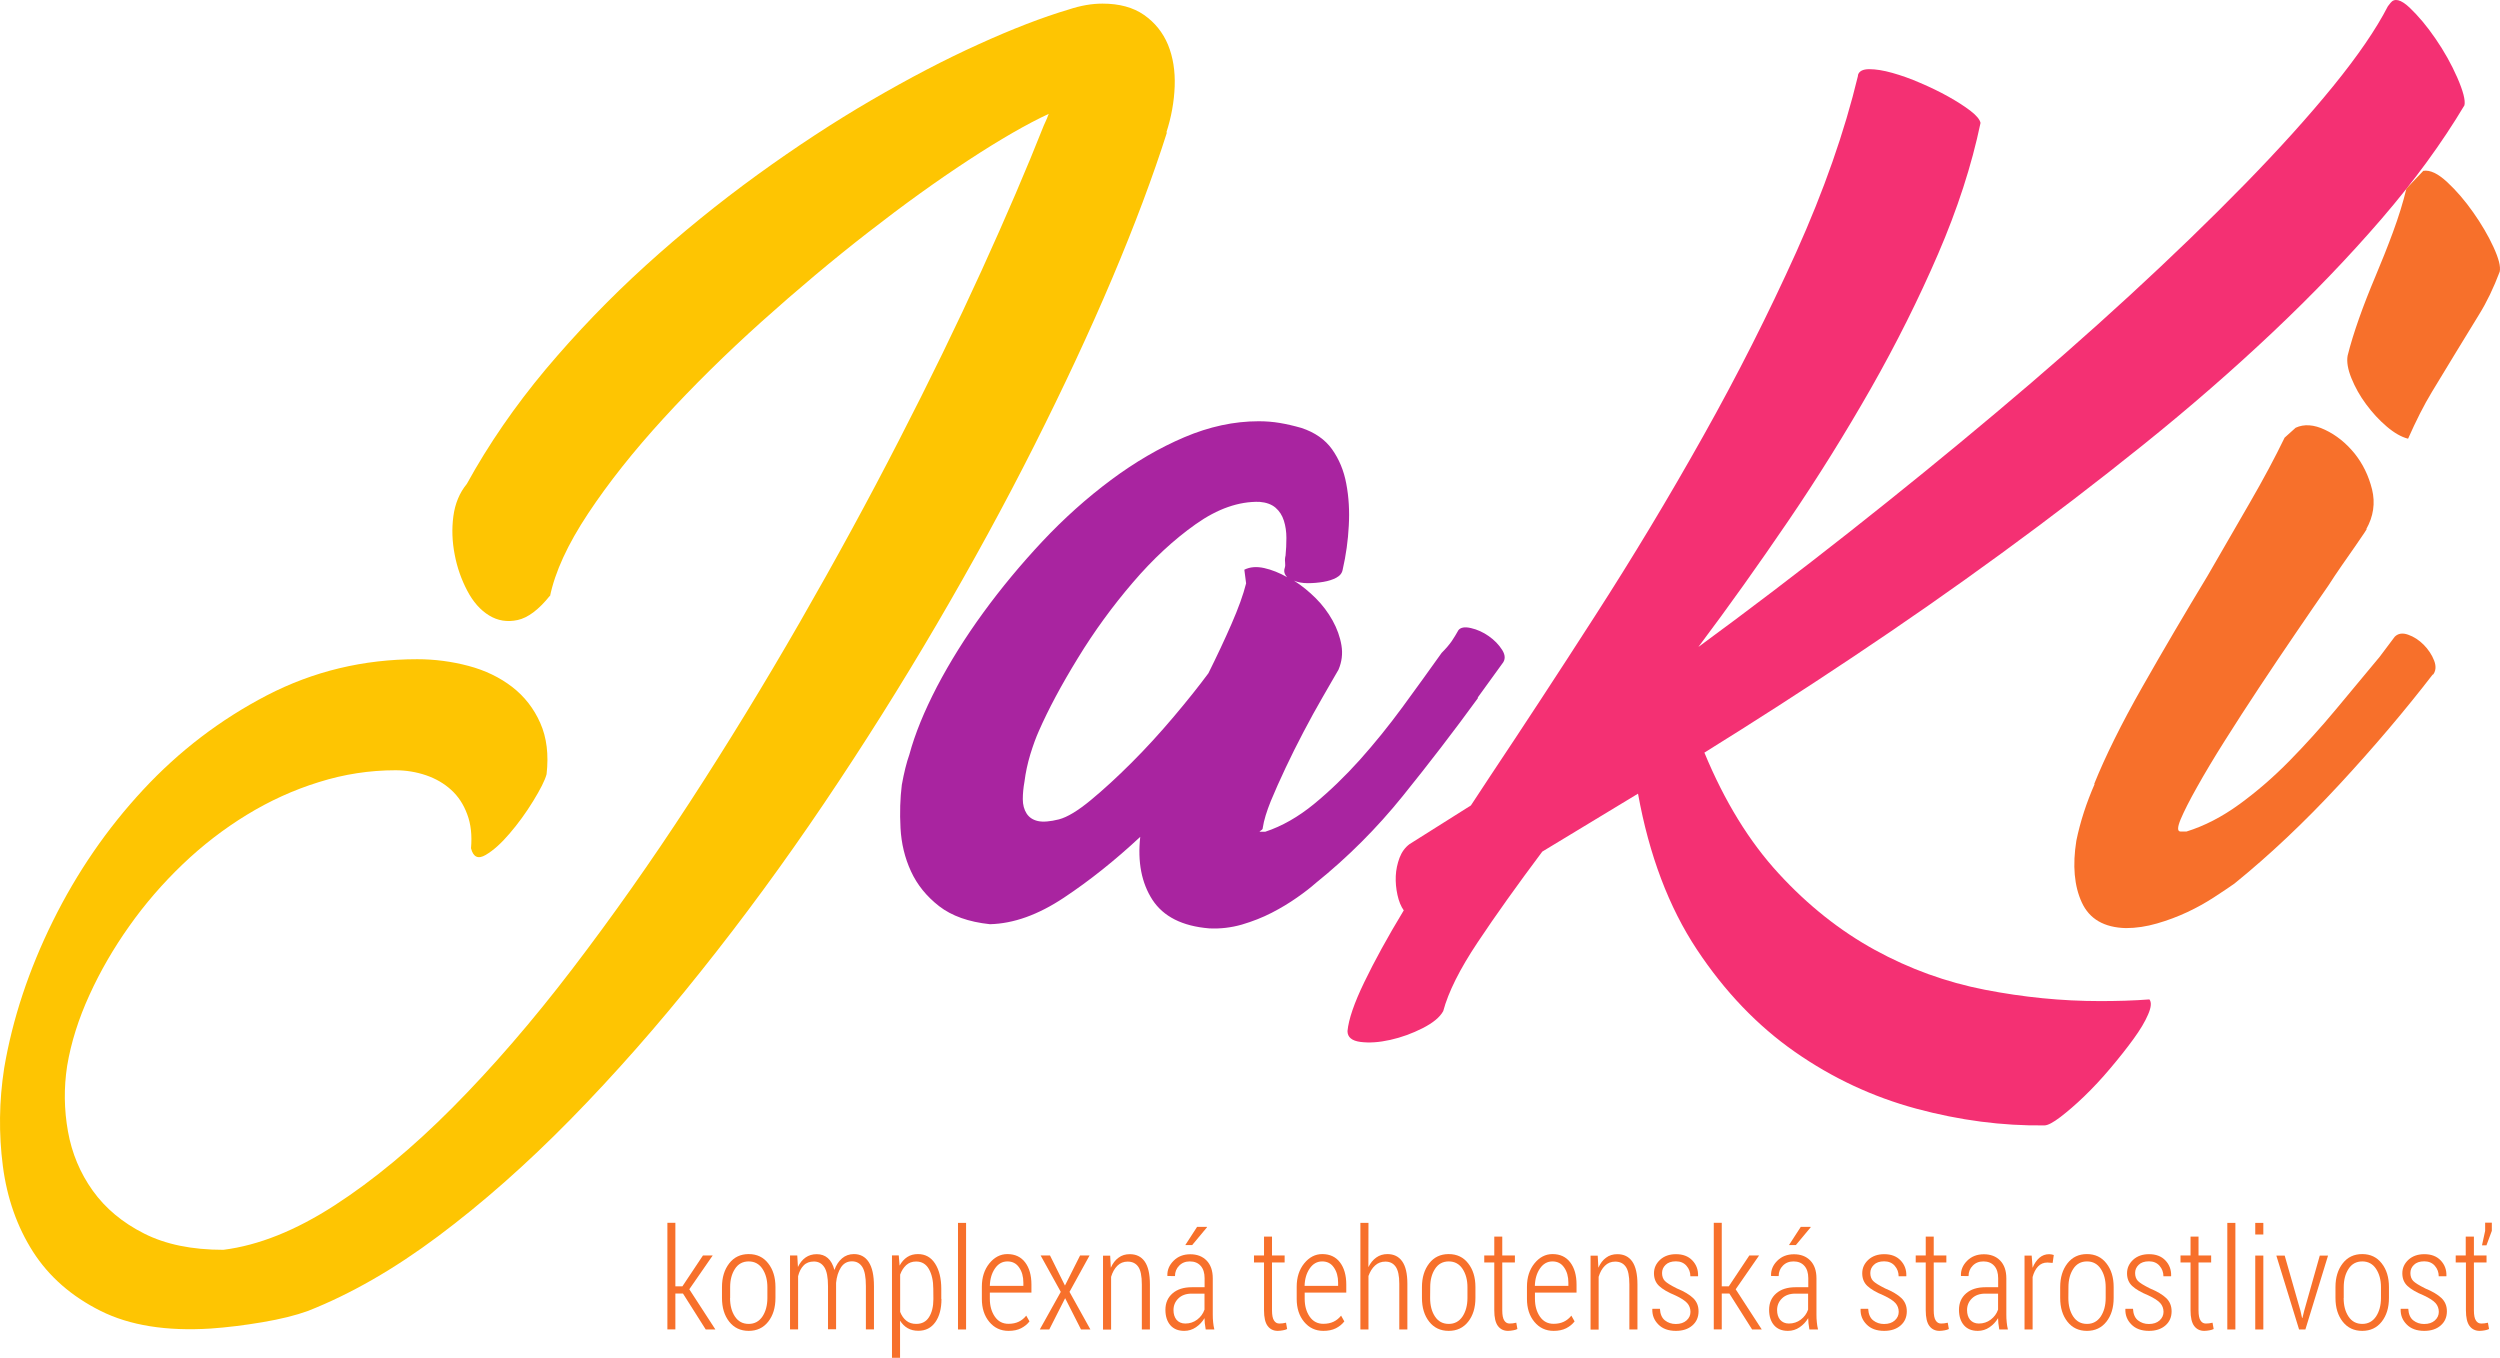 <?xml version="1.0" encoding="utf-8"?>
<!-- Generator: Adobe Illustrator 19.0.0, SVG Export Plug-In . SVG Version: 6.00 Build 0)  -->
<svg version="1.1" id="Layer_1" xmlns="http://www.w3.org/2000/svg" xmlns:xlink="http://www.w3.org/1999/xlink" x="0px" y="0px"
	 viewBox="1808.1 55.3 2692.6 1462.4" style="enable-background:new 1808.1 55.3 2692.6 1462.4;" xml:space="preserve">
<style type="text/css">
	.st0{fill:#F7702B;}
	.st1{fill:#F43073;}
	.st2{fill:#A924A0;}
	.st3{fill:#FEC502;}
</style>
<g id="bubbles">
</g>
<path id="i1_1_" class="st0" d="M4280.6,516c9.1-4.2,19.6-3.5,31.6,2.2c12.1,5.7,22.6,14.2,31.7,25.3c9,11.2,15.3,24.1,19,38.9
	c3.6,14.8,1.5,29.1-6.3,42.9c1.2-1.2,0.6,0-1.8,3.6c-2.4,3.6-5.7,8.4-9.9,14.5c-4.2,6-9.1,13-14.5,20.8s-10.3,15.1-14.5,21.7
	c-10.9,15.7-22.8,33-35.7,52c-13,19-25.9,38.3-38.9,57.9s-25.3,38.7-37.1,57.4c-11.8,18.7-21.7,35.3-29.8,49.8
	c-8.2,14.5-14,26.1-17.7,34.8c-3.6,8.8-3.6,13.1,0,13.1h6.3c19.3-6,38.3-15.8,57-29.4c18.7-13.6,36.6-29.1,53.8-46.6
	c17.2-17.5,33.9-36,50.2-55.6c16.3-19.6,31.9-38.5,47-56.5l16.3-21.7c3.6-3.6,8.4-4.4,14.5-2.2c6,2.1,11.6,5.7,16.7,10.8
	c5.1,5.2,8.9,10.9,11.3,17.2c2.4,6.3,1.8,11.6-1.8,15.8l0.9-1.8c-30.2,39.2-63.9,79-101.3,119.4s-75.1,76-113,106.7
	c-6,4.2-13.4,9.2-22.2,14.9c-8.8,5.7-18.3,11-28.5,15.8c-10.3,4.8-21.1,8.9-32.6,12.2c-11.4,3.3-22.6,5-33.5,5
	c-23.5-0.6-39.3-9.8-47.5-27.6c-8.2-17.8-10.1-39.9-5.9-66.5c4.2-20.5,10.9-41,19.9-61.5l-0.9,0.9c12.1-30.1,29.4-65.1,52-104.9
	c22.6-39.8,46-79.6,70.1-119.4c15.7-27.1,30.9-53.5,45.7-79.1c14.8-25.6,27.3-49,37.5-70.1L4280.6,516z M4418.1,239.3
	c7.2-1.2,15.8,2.9,25.8,12.2s19.3,20.2,28,32.6c8.7,12.4,16,24.7,21.7,37.1c5.7,12.4,8,21.3,6.8,26.7c-6.6,17.5-14,32.9-22.2,46.1
	c-8.1,13.2-16.4,26.8-24.9,40.7c-8.4,13.9-17,28-25.8,42.5c-8.8,14.5-17.3,31.4-25.8,50.6c-7.2-1.8-14.9-6.2-23-13.1
	s-15.5-14.9-22.2-24c-6.7-9-11.9-18.4-15.8-28s-5.3-17.8-4.1-24.4c3-12.1,7.1-25.3,12.2-39.8c5.1-14.5,11-29.5,17.6-45.2
	s13-31.6,19-47.9c6-16.3,10.9-31.9,14.5-47L4418.1,239.3z"/>
<path id="k1_1_" class="st1" d="M4382.8,58.4c4.2-5.4,11-3.8,20.4,5c9.3,8.8,18.7,19.9,28,33.5c9.3,13.5,17.2,27.6,23.5,42
	c6.3,14.5,8.9,24.4,7.7,29.8c-24.1,40.4-53.8,81.1-89.1,122.1c-35.3,41-74.5,81.8-117.6,122.5s-89.4,81-138.8,120.7
	c-49.5,39.8-100.4,78.8-152.9,117.1c-52.4,38.3-105.8,75.5-160.1,111.7c-54.2,36.2-107.6,70.5-160.1,103.1
	c21.7,52.5,48.4,95.9,80,130.2c31.6,34.4,66.2,61.8,103.6,82.3c37.4,20.5,76.9,34.8,118.5,42.9s82.9,12.2,123.9,12.2
	c8.4,0,17.5-0.1,27.1-0.4c9.6-0.3,18.4-0.8,26.2-1.4c2.4,3,2,8.4-1.4,16.2c-3.3,7.8-8.6,16.6-15.8,26.5
	c-7.2,9.9-15.5,20.4-24.9,31.5c-9.3,11.1-18.7,21.1-28,30.1s-18,16.4-25.8,22.4c-7.9,6-13.6,9-17.2,9c-45.2,0.6-91.2-5.4-137.9-18
	s-90.3-32.9-130.7-61.1s-75.7-65-105.8-110.5s-51.3-101.4-63.3-167.7l-103.1,62.4c-27.1,36.2-50.3,68.7-69.6,97.7
	c-19.3,28.9-31.6,53.6-37.1,74.1c-3.6,6.6-11,12.7-22.2,18.4c-11.2,5.7-22.8,9.9-34.8,12.6c-12.1,2.7-22.7,3.4-32.1,2.2
	c-9.3-1.2-14-5.1-14-11.7c1.2-12.6,7.2-30.2,18.1-52.7c10.9-22.6,25-48.4,42.5-77.3c-3-4.2-5.3-9.8-6.8-16.7
	c-1.5-6.9-2.1-13.7-1.8-20.4c0.3-6.6,1.7-13.1,4-19.4c2.4-6.3,6-11.3,10.9-14.9l66-41.6l20.8-31.6c35-52.5,72.7-110,113-172.7
	c40.4-62.7,79.2-127.1,116.2-193.1c37.1-66,70.5-132.2,100.4-198.5c29.8-66.3,52-129.6,66.5-189.9v-0.9c1.2-4.2,5.3-6.3,12.2-6.3
	s15.2,1.3,24.8,4s19.8,6.3,30.3,10.9c10.5,4.5,20.5,9.3,29.8,14.5s17.3,10.3,24,15.4c6.6,5.1,10.2,9.5,10.9,13.1
	c-9.6,45.9-24.9,92.9-45.7,141.1s-44.9,96.5-72.3,144.7c-27.5,48.2-57.1,95.9-89.1,142.9c-32,47-64.2,92.3-96.8,135.7
	c54.3-39.8,108.5-81.1,162.8-123.9s106.9-85.6,157.8-128.4c51-42.8,99.1-85,144.3-126.6c45.2-41.6,86.4-81.4,123.5-119.4
	s68.9-73.2,95.4-105.8s46.1-61.2,58.8-85.9L4382.8,58.4z"/>
<path id="a1_1_" class="st2" d="M3254.2,668.9c-0.6,3.6-2.9,6.5-6.8,8.6c-3.9,2.1-8.6,3.6-14,4.5s-11,1.4-16.7,1.4
	s-10.7-0.9-14.9-2.7c8.5,5.4,16.3,11.8,23.5,19s13.2,15.2,18.1,24c4.8,8.7,8,17.6,9.5,26.7c1.5,9,0.4,17.8-3.2,26.2
	c-2.4,4.2-5.2,8.9-8.1,14c-3.1,5.2-6,10.4-9.1,15.8c-6.7,11.5-13.4,23.8-20.4,37.1c-7,13.3-13.4,26.2-19.4,38.9
	c-6,12.7-11.3,24.6-15.9,35.7c-4.5,11.2-7.4,20.6-8.6,28.5c0,1.2-0.4,2.1-1.4,2.7c-0.9,0.6-1.7,1.2-2.2,1.8h6.3
	c18.1-6,35.5-16,52.4-29.8c16.9-13.9,33.3-29.7,49.3-47.5c15.9-17.8,31.3-36.8,46.1-57s28.8-39.6,42.1-58.3
	c4.8-4.8,8.4-9.1,10.9-12.7c2.4-3.6,4.8-7.5,7.2-11.8c2.4-3,6.9-3.8,13.6-2.2c6.6,1.5,13,4.4,19,8.6s10.9,9.2,14.5,14.9
	c3.6,5.7,3.6,10.7,0,14.9l-26.2,36.2v0.9c-25.9,35.6-52.9,70.7-80.9,105.4c-28,34.7-59.2,65.9-93.6,93.6
	c-5.4,4.8-12.2,10.1-20.4,15.8c-8.1,5.7-17.2,11.2-27.1,16.3s-20.6,9.3-32.1,12.7c-11.5,3.3-23.2,4.7-35.3,4.1
	c-28.9-2.4-49.3-12.7-61.1-30.8c-11.7-18.1-16.1-40.7-13.1-67.8c-27.1,25.3-54.6,47.2-82.3,65.6s-54.2,27.9-79.6,28.5
	c-22.9-2.4-41.1-8.9-54.7-19.4c-13.6-10.6-23.7-23.1-30.3-37.5c-6.7-14.5-10.4-30-11.3-46.6c-0.9-16.6-0.4-32.1,1.4-46.6
	c2.4-13.2,5.1-24.1,8.1-32.5c6-22.3,16-46.7,29.8-73.3c13.9-26.5,30.5-53.1,49.8-79.6s40.6-52.1,63.8-76.9
	c23.2-24.7,47.8-46.7,73.7-66c25.9-19.3,52.3-34.7,79.1-46.1s53.5-17.2,80-17.2c7.8,0,15.4,0.6,22.6,1.8c7.2,1.2,15.1,3,23.5,5.4
	c14.5,4.8,25.5,12.5,33,23c7.5,10.6,12.7,22.9,15.3,37.1c2.7,14.2,3.6,29.3,2.7,45.2C3260,637.4,3257.8,653.2,3254.2,668.9z
	 M3148.3,668.9c6-3,13.1-3.6,21.3-1.8c8.1,1.8,16.4,5.1,24.9,9.9c-3-3-3.9-6.3-2.7-9.9c0.6-1.8,0.7-3.9,0.4-6.3s-0.1-4.8,0.5-7.2
	c0.6-6,0.9-12.4,0.9-19s-0.9-12.8-2.7-18.5s-4.8-10.4-9-14s-10-5.7-17.2-6.3c-22.3-0.6-45.2,7.4-68.7,24s-46.1,37.5-67.8,62.9
	c-21.7,25.3-41.5,52.4-59.2,81.4c-17.8,29-31.8,55.2-42.1,78.7c-3,6.7-6,14.9-9.1,24.9c-3,10-5.1,19.8-6.3,29.4
	c-1.2,6.7-1.8,13-1.8,19s1.4,11.2,4.1,15.4c2.7,4.2,6.8,6.9,12.2,8.1s13,0.6,22.6-1.8c9.1-2.4,20.5-9.3,34.4-20.8
	s28.5-24.9,43.9-40.3s30.4-31.8,45.2-49.3s27.3-33.2,37.5-47c9-18.1,17.3-35.7,24.8-52.9c7.5-17.2,12.8-31.8,15.8-43.9L3148.3,668.9
	z"/>
<path id="j1_1_" class="st3" d="M2400.4,696.9c-12.1,15.1-23.7,23.8-34.8,26.2c-11.2,2.4-21.4,0.8-30.8-5
	c-9.3-5.7-17.2-14.6-23.5-26.7c-6.3-12-10.9-25-13.5-38.9c-2.7-13.9-3.2-27.6-1.4-41.2c1.8-13.5,6.6-25.2,14.5-34.8
	c23.5-42.8,51.9-83.9,85-123.5c33.2-39.4,69-76.7,107.6-111.7c38.6-35,78.7-67.5,120.3-97.7c41.6-30.1,82.6-57,123-80.5
	c40.4-23.5,78.8-43.6,115.3-60.1c36.5-16.6,68.9-29.1,97.2-37.5c12.7-4.2,24.7-6.3,36.2-6.3c18.1,0,33,4,44.8,12.2
	c11.7,8.2,20.3,18.9,25.8,32.1c5.4,13.2,7.8,28.2,7.2,44.7c-0.6,16.6-3.6,33.3-9.1,50.2l0.9-0.9c-15.1,47.6-34.8,100.2-59.2,157.8
	s-52.5,117.7-84.1,180.4s-66.6,126.8-104.9,192.2s-78.7,129.6-121.2,192.6s-86.8,123.5-133,181.3c-46.1,57.9-92.8,110.9-140.2,159.2
	c-47.3,48.2-94.8,90.1-142.4,125.7c-47.6,35.6-94.4,62.4-140.2,80.5c-13.2,4.8-29.7,8.9-49.3,12.2c-19.6,3.3-38.2,5.6-55.6,6.8
	c-47.6,3-87.1-3.3-118.5-19s-55.6-36.9-72.8-63.7c-17.1-26.8-28-57.6-32.5-92.3s-4.1-69.8,1.4-105.4c9-53.1,26.5-105.8,52.4-158.3
	c25.9-52.4,58.3-99.6,97.2-141.5s83.4-75.8,133.4-101.8c50-25.9,104-38.9,161.9-38.9c18.7,0,37.1,2.4,55.2,7.2
	c18.1,4.8,33.7,12.4,47,22.6c13.2,10.2,23.4,23.2,30.3,38.9c7,15.7,9.2,34.1,6.8,55.2c-1.8,6.7-6.7,16.3-14.5,29
	S2366,942.5,2357,953c-9,10.6-17.6,18.3-25.8,23.1c-8.1,4.8-13.4,2.4-15.8-7.2c1.2-13.9-0.1-26.1-4.1-36.6
	c-3.9-10.6-9.6-19.3-17.2-26.2c-7.5-6.9-16.6-12.2-27.1-15.8c-10.6-3.6-21.6-5.4-33-5.4c-27.7,0-55.2,4.2-82.3,12.7
	c-27.2,8.4-53.1,20.2-77.8,35.3c-24.7,15.1-47.8,32.9-69.2,53.4c-21.4,20.5-40.6,42.7-57.4,66.5c-16.9,23.8-31.2,48.5-42.9,74.2
	c-11.7,25.6-19.8,51.1-24,76.4c-3.6,23.5-3.3,47,0.9,70.5c4.2,23.5,13.1,44.8,26.7,63.8s32,34.4,55.2,46.1
	c23.2,11.8,51.7,17.6,85.5,17.6c38-4.8,77.9-20.8,119.8-47.9c41.9-27.1,84.3-62.3,127.1-105.4s85.8-92.8,128.9-149.2
	c43.1-56.4,85.2-116.1,126.2-179.1s80.6-127.8,118.9-194.4s73.9-131.9,106.7-195.8c32.9-63.9,62.6-124.9,89.1-183.1
	s48.8-110.2,66.9-156c0.6-1.2,1.2-2.5,1.8-4s1.2-2.9,1.8-4.1c0.6-1.8,1.2-3.3,1.8-4.5c-23.5,10.9-52.3,27.5-86.4,49.8
	c-34.1,22.3-70.1,48.2-108.1,77.8c-38,29.5-76.3,61.7-114.9,96.3c-38.6,34.7-73.9,69.5-105.8,104.4c-32,35-59,69-81,102.2
	c-22,33.2-35.7,63-41.1,89.5V696.9L2400.4,696.9z"/>
<g id="XMLID_30_">
	<path id="XMLID_16_" class="st0" d="M2543.7,1448.5h-8.2v38.6h-8.6v-114.8h8.6v68.4h7.6l22.1-33.2h10.5l-25.2,36.4l28.1,43.3h-10.4
		L2543.7,1448.5z"/>
	<path id="XMLID_18_" class="st0" d="M2585.7,1441.5c0-10.3,2.6-18.8,7.8-25.5c5.2-6.7,12.2-10,21-10s15.8,3.3,21,10
		c5.2,6.6,7.8,15.1,7.8,25.5v11.7c0,10.5-2.6,19-7.8,25.6s-12.2,9.9-21,9.9s-15.8-3.3-21-9.9s-7.8-15.1-7.8-25.6V1441.5z
		 M2594.4,1453.3c0,8,1.7,14.6,5.2,19.9s8.4,8,14.9,8c6.3,0,11.2-2.7,14.8-8c3.5-5.3,5.3-12,5.3-19.9v-11.7c0-7.8-1.8-14.4-5.3-19.7
		c-3.5-5.3-8.5-8-14.8-8c-6.4,0-11.4,2.7-14.8,8c-3.5,5.3-5.2,11.9-5.2,19.7v11.7H2594.4z"/>
	<path id="XMLID_21_" class="st0" d="M2666.8,1407.5l0.7,12.4c2.1-4.4,4.8-7.8,8.2-10.2c3.4-2.4,7.4-3.6,12.1-3.6s8.7,1.4,11.9,4.2
		c3.2,2.8,5.6,7.1,7.1,12.8c1.9-5.3,4.7-9.5,8.2-12.5s7.8-4.6,12.8-4.6c6.8,0,12.2,2.8,15.9,8.5c3.8,5.7,5.7,14.4,5.7,26.1v46.5
		h-8.7v-46.7c0-9.8-1.3-16.6-3.9-20.6c-2.6-4-6.3-6-11.1-6c-5.1,0-9,2.2-11.9,6.6c-2.8,4.4-4.6,10-5.2,16.6v2.1v47.9h-8.7v-46.4
		c0-9.6-1.3-16.4-4-20.5s-6.4-6.1-11.2-6.1c-4.6,0-8.3,1.4-11,4.2c-2.8,2.8-4.8,6.7-6,11.6v57.3h-8.7v-79.6H2666.8z"/>
	<path id="XMLID_23_" class="st0" d="M2822.1,1454.3c0,10.5-2.2,18.8-6.6,25c-4.4,6.2-10.5,9.3-18.3,9.3c-4.4,0-8.2-0.9-11.5-2.8
		s-6-4.6-8.2-8.1v40h-8.7v-110.3h7.3l0.9,11c2.2-4,4.9-7,8.2-9.2c3.3-2.2,7.2-3.2,11.6-3.2c7.9,0,14,3.4,18.4,10.2
		c4.4,6.8,6.7,15.9,6.7,27.2v10.9H2822.1z M2813.3,1443.5c0-8.7-1.6-15.8-4.7-21.3c-3.1-5.5-7.7-8.2-13.8-8.2
		c-4.3,0-7.8,1.3-10.7,3.9c-2.8,2.6-5,6-6.5,10.2v40.2c1.6,4,3.8,7.2,6.7,9.5c2.8,2.3,6.4,3.4,10.6,3.4c6.1,0,10.7-2.4,13.8-7.3
		s4.7-11.4,4.7-19.4L2813.3,1443.5L2813.3,1443.5z"/>
	<path id="XMLID_26_" class="st0" d="M2848.6,1487.2h-8.7v-114.8h8.7V1487.2z"/>
	<path id="XMLID_28_" class="st0" d="M2894.3,1488.7c-8.4,0-15.3-3.2-20.7-9.7c-5.4-6.5-8-14.7-8-24.7v-13.2
		c0-10.1,2.7-18.4,8.1-25.1c5.4-6.6,11.8-10,19.4-10c8.2,0,14.6,3,19.1,8.9c4.5,5.9,6.8,13.9,6.8,23.9v8.7h-44.8v6.6
		c0,7.7,1.8,14.1,5.4,19.3c3.6,5.2,8.5,7.7,14.7,7.7c4.3,0,8-0.8,11.1-2.3s5.8-3.7,8-6.5l3.5,6.2c-2.4,3.1-5.4,5.5-9.1,7.4
		C2904.1,1487.8,2899.6,1488.7,2894.3,1488.7z M2893.1,1413.9c-5.4,0-9.9,2.5-13.4,7.6s-5.3,11.3-5.5,18.7h36.1v-3.4
		c0-6.6-1.5-12-4.6-16.4C2902.7,1416,2898.5,1413.9,2893.1,1413.9z"/>
	<path id="XMLID_38_" class="st0" d="M2955.1,1439.9l16.3-32.4h10.2l-21.6,39.2l22.5,40.5h-10.1l-17.1-33.7l-17.1,33.7H2928
		l22.6-40.5l-21.7-39.2h10.1L2955.1,1439.9z"/>
	<path id="XMLID_40_" class="st0" d="M3003.8,1407.5l0.7,13.2c2.1-4.7,4.8-8.3,8.3-10.8c3.4-2.6,7.5-3.8,12.1-3.8
		c7,0,12.4,2.6,16.1,7.9c3.7,5.3,5.6,13.5,5.6,24.6v48.6h-8.7v-48.5c0-9.1-1.3-15.5-3.9-19.1c-2.6-3.7-6.4-5.5-11.4-5.5
		c-4.4,0-8.1,1.5-11.1,4.5s-5.2,6.9-6.7,11.9v56.8h-8.7v-79.6h7.7V1407.5z"/>
	<path id="XMLID_42_" class="st0" d="M3106.7,1487.2c-0.4-2.7-0.8-5-1-6.8s-0.3-3.6-0.3-5.4c-2.4,4-5.4,7.2-9.2,9.8s-8,3.9-12.6,3.9
		c-6.5,0-11.4-2-15-6.1c-3.5-4.1-5.3-9.6-5.3-16.6c0-7.4,2.6-13.3,7.7-17.7c5.1-4.4,12-6.6,20.8-6.6h13.7v-9.8
		c0-5.6-1.4-10.1-4.2-13.2c-2.8-3.2-6.7-4.8-11.7-4.8c-4.7,0-8.5,1.5-11.5,4.6c-3,3-4.5,6.8-4.5,11.2l-8.1-0.1l-0.1-0.4
		c-0.2-6,2-11.3,6.7-16s10.7-7,18-7c7.2,0,13.1,2.2,17.5,6.7s6.7,10.9,6.7,19.2v39.1c0,2.8,0.1,5.6,0.4,8.2c0.2,2.6,0.7,5.3,1.3,7.8
		L3106.7,1487.2L3106.7,1487.2z M3084.7,1480.8c4.8,0,9.1-1.4,12.8-4.2c3.7-2.8,6.4-6.4,7.9-10.8v-17.2h-13.9
		c-5.9,0-10.7,1.7-14.2,5.1s-5.3,7.6-5.3,12.6c0,4.3,1.1,7.8,3.3,10.5C3077.6,1479.4,3080.7,1480.8,3084.7,1480.8z M3097.4,1376.7
		h10.6l0.1,0.4l-16,19.2h-7.4L3097.4,1376.7z"/>
	<path id="XMLID_46_" class="st0" d="M3178.1,1387.2v20.3h13.6v7.5h-13.6v51.6c0,5.1,0.7,8.8,2.2,11c1.4,2.2,3.3,3.2,5.7,3.2
		c1.2,0,2.3-0.1,3.4-0.2c1.1-0.1,2.4-0.4,3.8-0.7l1.2,6.8c-1.2,0.6-2.7,1.1-4.5,1.4s-3.7,0.6-5.6,0.6c-4.6,0-8.3-1.8-10.9-5.3
		s-3.9-9.1-3.9-16.8V1415h-10.8v-7.5h10.8v-20.3H3178.1z"/>
	<path id="XMLID_48_" class="st0" d="M3233.4,1488.7c-8.4,0-15.3-3.2-20.7-9.7s-8-14.7-8-24.7v-13.2c0-10.1,2.7-18.4,8.1-25.1
		c5.4-6.6,11.8-10,19.4-10c8.2,0,14.6,3,19.1,8.9s6.8,13.9,6.8,23.9v8.7h-44.8v6.6c0,7.7,1.8,14.1,5.4,19.3s8.5,7.7,14.7,7.7
		c4.3,0,8-0.8,11.1-2.3s5.8-3.7,8-6.5l3.5,6.2c-2.4,3.1-5.4,5.5-9.1,7.4C3243.1,1487.8,3238.6,1488.7,3233.4,1488.7z M3232.1,1413.9
		c-5.4,0-9.9,2.5-13.4,7.6s-5.3,11.3-5.5,18.7h36.1v-3.4c0-6.6-1.5-12-4.6-16.4C3241.7,1416,3237.5,1413.9,3232.1,1413.9z"/>
	<path id="XMLID_51_" class="st0" d="M3281.9,1420.1c2.2-4.5,5-7.9,8.5-10.4s7.5-3.7,12-3.7c6.9,0,12.2,2.6,15.9,7.8
		c3.7,5.2,5.6,13.2,5.6,24.2v49.2h-8.7v-49.3c0-8.5-1.3-14.6-3.9-18.3c-2.6-3.7-6.3-5.5-11.1-5.5c-4.3,0-8.1,1.4-11.1,4.2
		c-3.1,2.8-5.4,6.6-7.1,11.3v57.6h-8.7v-114.8h8.7L3281.9,1420.1L3281.9,1420.1z"/>
	<path id="XMLID_53_" class="st0" d="M3339.6,1441.5c0-10.3,2.6-18.8,7.8-25.5s12.2-10,21-10s15.8,3.3,21,10
		c5.2,6.6,7.8,15.1,7.8,25.5v11.7c0,10.5-2.6,19-7.8,25.6s-12.2,9.9-21,9.9s-15.8-3.3-21-9.9s-7.8-15.1-7.8-25.6V1441.5z
		 M3348.4,1453.3c0,8,1.7,14.6,5.2,19.9s8.4,8,14.9,8c6.3,0,11.2-2.7,14.8-8c3.5-5.3,5.3-12,5.3-19.9v-11.7c0-7.8-1.8-14.4-5.3-19.7
		c-3.5-5.3-8.5-8-14.8-8c-6.4,0-11.4,2.7-14.8,8c-3.5,5.3-5.2,11.9-5.2,19.7L3348.4,1453.3L3348.4,1453.3z"/>
	<path id="XMLID_56_" class="st0" d="M3426.1,1387.2v20.3h13.6v7.5h-13.6v51.6c0,5.1,0.7,8.8,2.2,11c1.4,2.2,3.3,3.2,5.7,3.2
		c1.2,0,2.3-0.1,3.4-0.2c1.1-0.1,2.4-0.4,3.8-0.7l1.2,6.8c-1.2,0.6-2.7,1.1-4.5,1.4s-3.7,0.6-5.6,0.6c-4.6,0-8.3-1.8-10.9-5.3
		s-3.9-9.1-3.9-16.8V1415h-10.8v-7.5h10.8v-20.3H3426.1z"/>
	<path id="XMLID_58_" class="st0" d="M3481.4,1488.7c-8.4,0-15.3-3.2-20.7-9.7s-8-14.7-8-24.7v-13.2c0-10.1,2.7-18.4,8.1-25.1
		c5.4-6.6,11.8-10,19.4-10c8.2,0,14.6,3,19.1,8.9s6.8,13.9,6.8,23.9v8.7h-44.8v6.6c0,7.7,1.8,14.1,5.4,19.3s8.5,7.7,14.7,7.7
		c4.3,0,8-0.8,11.1-2.3s5.8-3.7,8-6.5l3.5,6.2c-2.4,3.1-5.4,5.5-9.1,7.4C3491.1,1487.8,3486.6,1488.7,3481.4,1488.7z M3480.1,1413.9
		c-5.4,0-9.9,2.5-13.4,7.6s-5.3,11.3-5.5,18.7h36.1v-3.4c0-6.6-1.5-12-4.6-16.4C3489.7,1416,3485.5,1413.9,3480.1,1413.9z"/>
	<path id="XMLID_61_" class="st0" d="M3528.9,1407.5l0.7,13.2c2.1-4.7,4.8-8.3,8.3-10.8c3.4-2.6,7.5-3.8,12.1-3.8
		c7,0,12.4,2.6,16.1,7.9c3.7,5.3,5.6,13.5,5.6,24.6v48.6h-8.7v-48.5c0-9.1-1.3-15.5-3.9-19.1c-2.6-3.7-6.4-5.5-11.4-5.5
		c-4.4,0-8.1,1.5-11.1,4.5s-5.2,6.9-6.7,11.9v56.8h-8.7v-79.6h7.7V1407.5z"/>
	<path id="XMLID_63_" class="st0" d="M3628.8,1468.2c0-3.6-1.2-6.8-3.5-9.4s-6.6-5.4-12.8-8.3c-8-3.3-13.8-6.7-17.5-10.2
		s-5.5-8-5.5-13.6c0-5.7,2.2-10.5,6.6-14.6c4.4-4,10.1-6,17.1-6c7.4,0,13.3,2.2,17.6,6.7s6.4,10,6.2,16.7l-0.1,0.4h-8.2
		c0-4.3-1.4-8.1-4.2-11.3c-2.8-3.2-6.6-4.8-11.4-4.8c-4.9,0-8.6,1.3-11.1,3.8c-2.6,2.5-3.8,5.4-3.8,8.8c0,3.5,1,6.4,3,8.5
		s6.4,4.8,13,8.1c7.8,3.2,13.6,6.7,17.5,10.4c3.9,3.8,5.8,8.5,5.8,14.2c0,6.3-2.2,11.4-6.7,15.3s-10.4,5.8-17.7,5.8
		c-8.1,0-14.4-2.3-18.9-6.9c-4.6-4.6-6.7-10.1-6.5-16.5l0.1-0.4h8.1c0.3,5.7,2.1,9.9,5.4,12.5c3.3,2.6,7.2,3.9,11.7,3.9
		c4.9,0,8.7-1.3,11.5-3.8C3627.5,1474.9,3628.8,1471.8,3628.8,1468.2z"/>
	<path id="XMLID_65_" class="st0" d="M3670.7,1448.5h-8.2v38.6h-8.6v-114.8h8.6v68.4h7.6l22.1-33.2h10.5l-25.2,36.4l28.1,43.3h-10.4
		L3670.7,1448.5z"/>
	<path id="XMLID_67_" class="st0" d="M3756.9,1487.2c-0.4-2.7-0.8-5-1-6.8s-0.3-3.6-0.3-5.4c-2.4,4-5.4,7.2-9.2,9.8s-8,3.9-12.6,3.9
		c-6.5,0-11.4-2-15-6.1c-3.5-4.1-5.3-9.6-5.3-16.6c0-7.4,2.6-13.3,7.7-17.7c5.1-4.4,12-6.6,20.8-6.6h13.7v-9.8
		c0-5.6-1.4-10.1-4.2-13.2c-2.8-3.2-6.7-4.8-11.7-4.8c-4.7,0-8.5,1.5-11.5,4.6c-3,3-4.5,6.8-4.5,11.2l-8.1-0.1l-0.1-0.4
		c-0.2-6,2-11.3,6.7-16s10.7-7,18-7c7.2,0,13.1,2.2,17.5,6.7s6.7,10.9,6.7,19.2v39.1c0,2.8,0.1,5.6,0.4,8.2c0.2,2.6,0.7,5.3,1.3,7.8
		L3756.9,1487.2L3756.9,1487.2z M3734.8,1480.8c4.8,0,9.1-1.4,12.8-4.2c3.7-2.8,6.4-6.4,7.9-10.8v-17.2h-13.9
		c-5.9,0-10.7,1.7-14.2,5.1s-5.3,7.6-5.3,12.6c0,4.3,1.1,7.8,3.3,10.5C3727.7,1479.4,3730.8,1480.8,3734.8,1480.8z M3747.6,1376.7
		h10.6l0.1,0.4l-16,19.2h-7.4L3747.6,1376.7z"/>
	<path id="XMLID_71_" class="st0" d="M3853.1,1468.2c0-3.6-1.2-6.8-3.5-9.4s-6.6-5.4-12.8-8.3c-8-3.3-13.8-6.7-17.5-10.2
		s-5.5-8-5.5-13.6c0-5.7,2.2-10.5,6.6-14.6c4.4-4,10.1-6,17.1-6c7.4,0,13.3,2.2,17.6,6.7s6.4,10,6.2,16.7l-0.1,0.4h-8.2
		c0-4.3-1.4-8.1-4.2-11.3c-2.8-3.2-6.6-4.8-11.4-4.8c-4.9,0-8.6,1.3-11.1,3.8c-2.6,2.5-3.8,5.4-3.8,8.8c0,3.5,1,6.4,3,8.5
		s6.4,4.8,13,8.1c7.8,3.2,13.6,6.7,17.5,10.4c3.9,3.8,5.8,8.5,5.8,14.2c0,6.3-2.2,11.4-6.7,15.3s-10.4,5.8-17.7,5.8
		c-8.1,0-14.4-2.3-18.9-6.9c-4.6-4.6-6.7-10.1-6.5-16.5l0.1-0.4h8.1c0.3,5.7,2.1,9.9,5.4,12.5c3.3,2.6,7.2,3.9,11.7,3.9
		c4.9,0,8.7-1.3,11.5-3.8C3851.7,1474.9,3853.1,1471.8,3853.1,1468.2z"/>
	<path id="XMLID_73_" class="st0" d="M3890.8,1387.2v20.3h13.6v7.5h-13.6v51.6c0,5.1,0.7,8.8,2.2,11c1.4,2.2,3.3,3.2,5.7,3.2
		c1.2,0,2.3-0.1,3.4-0.2c1.1-0.1,2.4-0.4,3.8-0.7l1.2,6.8c-1.2,0.6-2.7,1.1-4.5,1.4s-3.7,0.6-5.6,0.6c-4.6,0-8.3-1.8-10.9-5.3
		s-3.9-9.1-3.9-16.8V1415h-10.8v-7.5h10.8v-20.3H3890.8z"/>
	<path id="XMLID_75_" class="st0" d="M3961.4,1487.2c-0.4-2.7-0.8-5-1-6.8s-0.3-3.6-0.3-5.4c-2.4,4-5.4,7.2-9.2,9.8s-8,3.9-12.6,3.9
		c-6.5,0-11.4-2-15-6.1c-3.5-4.1-5.3-9.6-5.3-16.6c0-7.4,2.6-13.3,7.7-17.7c5.1-4.4,12-6.6,20.8-6.6h13.7v-9.8
		c0-5.6-1.4-10.1-4.2-13.2c-2.8-3.2-6.7-4.8-11.7-4.8c-4.7,0-8.5,1.5-11.5,4.6c-3,3-4.5,6.8-4.5,11.2l-8.1-0.1l-0.1-0.4
		c-0.2-6,2-11.3,6.7-16s10.7-7,18-7c7.2,0,13.1,2.2,17.5,6.7s6.7,10.9,6.7,19.2v39.1c0,2.8,0.1,5.6,0.4,8.2c0.2,2.6,0.7,5.3,1.3,7.8
		L3961.4,1487.2L3961.4,1487.2z M3939.4,1480.8c4.8,0,9.1-1.4,12.8-4.2c3.7-2.8,6.4-6.4,7.9-10.8v-17.2h-13.9
		c-5.9,0-10.7,1.7-14.2,5.1s-5.3,7.6-5.3,12.6c0,4.3,1.1,7.8,3.3,10.5C3932.3,1479.4,3935.4,1480.8,3939.4,1480.8z"/>
	<path id="XMLID_78_" class="st0" d="M4018.9,1415.5l-5.7-0.4c-4,0-7.4,1.4-10,4.2c-2.7,2.8-4.6,6.6-5.9,11.4v56.5h-8.7v-79.6h7.7
		l1,13.2c1.8-4.6,4.3-8.2,7.3-10.8c3-2.6,6.5-3.9,10.6-3.9c0.9,0,1.8,0.1,2.7,0.3c0.9,0.2,1.6,0.4,2.2,0.6L4018.9,1415.5z"/>
	<path id="XMLID_80_" class="st0" d="M4027,1441.5c0-10.3,2.6-18.8,7.8-25.5s12.2-10,21-10s15.8,3.3,21,10
		c5.2,6.6,7.8,15.1,7.8,25.5v11.7c0,10.5-2.6,19-7.8,25.6s-12.2,9.9-21,9.9s-15.8-3.3-21-9.9s-7.8-15.1-7.8-25.6V1441.5z
		 M4035.8,1453.3c0,8,1.7,14.6,5.2,19.9s8.4,8,14.9,8c6.3,0,11.2-2.7,14.8-8c3.5-5.3,5.3-12,5.3-19.9v-11.7c0-7.8-1.8-14.4-5.3-19.7
		c-3.5-5.3-8.5-8-14.8-8c-6.4,0-11.4,2.7-14.8,8c-3.5,5.3-5.2,11.9-5.2,19.7L4035.8,1453.3L4035.8,1453.3z"/>
	<path id="XMLID_83_" class="st0" d="M4138.3,1468.2c0-3.6-1.2-6.8-3.5-9.4c-2.3-2.6-6.6-5.4-12.8-8.3c-8-3.3-13.8-6.7-17.5-10.2
		c-3.7-3.5-5.5-8-5.5-13.6c0-5.7,2.2-10.5,6.6-14.6c4.4-4,10.1-6,17.1-6c7.4,0,13.3,2.2,17.6,6.7c4.3,4.5,6.4,10,6.2,16.7l-0.1,0.4
		h-8.2c0-4.3-1.4-8.1-4.2-11.3c-2.8-3.2-6.6-4.8-11.4-4.8c-4.9,0-8.6,1.3-11.1,3.8c-2.6,2.5-3.8,5.4-3.8,8.8c0,3.5,1,6.4,3,8.5
		s6.4,4.8,13,8.1c7.8,3.2,13.6,6.7,17.5,10.4c3.9,3.8,5.8,8.5,5.8,14.2c0,6.3-2.2,11.4-6.7,15.3s-10.4,5.8-17.7,5.8
		c-8.1,0-14.4-2.3-18.9-6.9c-4.6-4.6-6.7-10.1-6.5-16.5l0.1-0.4h8.1c0.3,5.7,2.1,9.9,5.4,12.5c3.3,2.6,7.2,3.9,11.7,3.9
		c4.9,0,8.7-1.3,11.5-3.8C4136.9,1474.9,4138.3,1471.8,4138.3,1468.2z"/>
	<path id="XMLID_85_" class="st0" d="M4176,1387.2v20.3h13.6v7.5H4176v51.6c0,5.1,0.7,8.8,2.2,11c1.4,2.2,3.3,3.2,5.7,3.2
		c1.2,0,2.3-0.1,3.4-0.2s2.4-0.4,3.8-0.7l1.2,6.8c-1.2,0.6-2.7,1.1-4.5,1.4c-1.8,0.3-3.7,0.6-5.6,0.6c-4.6,0-8.3-1.8-10.9-5.3
		c-2.6-3.5-3.9-9.1-3.9-16.8V1415h-10.8v-7.5h10.8v-20.3H4176z"/>
	<path id="XMLID_87_" class="st0" d="M4215.7,1487.2h-8.7v-114.8h8.7V1487.2z"/>
	<path id="XMLID_89_" class="st0" d="M4245.8,1384.9h-8.7v-12.5h8.7V1384.9z M4245.8,1487.2h-8.7v-79.6h8.7V1487.2z"/>
	<path id="XMLID_92_" class="st0" d="M4285.8,1467.1l1.7,7.7h0.4l1.9-7.7l16.8-59.5h8.9l-24.4,79.6h-6.8l-24.5-79.6h9L4285.8,1467.1
		z"/>
	<path id="XMLID_94_" class="st0" d="M4323.5,1441.5c0-10.3,2.6-18.8,7.8-25.5c5.2-6.7,12.2-10,21-10c8.8,0,15.8,3.3,21,10
		c5.2,6.6,7.8,15.1,7.8,25.5v11.7c0,10.5-2.6,19-7.8,25.6c-5.2,6.6-12.2,9.9-21,9.9c-8.8,0-15.8-3.3-21-9.9
		c-5.2-6.6-7.8-15.1-7.8-25.6V1441.5z M4332.3,1453.3c0,8,1.7,14.6,5.2,19.9s8.4,8,14.9,8c6.3,0,11.2-2.7,14.8-8
		c3.5-5.3,5.3-12,5.3-19.9v-11.7c0-7.8-1.8-14.4-5.3-19.7c-3.5-5.3-8.5-8-14.8-8c-6.4,0-11.4,2.7-14.8,8c-3.5,5.3-5.2,11.9-5.2,19.7
		v11.7H4332.3z"/>
	<path id="XMLID_97_" class="st0" d="M4434.8,1468.2c0-3.6-1.2-6.8-3.5-9.4c-2.3-2.6-6.6-5.4-12.8-8.3c-8-3.3-13.8-6.7-17.5-10.2
		c-3.7-3.5-5.5-8-5.5-13.6c0-5.7,2.2-10.5,6.6-14.6c4.4-4,10.1-6,17.1-6c7.4,0,13.3,2.2,17.6,6.7c4.3,4.5,6.4,10,6.2,16.7l-0.1,0.4
		h-8.2c0-4.3-1.4-8.1-4.2-11.3c-2.8-3.2-6.6-4.8-11.4-4.8c-4.9,0-8.6,1.3-11.1,3.8c-2.6,2.5-3.8,5.4-3.8,8.8c0,3.5,1,6.4,3,8.5
		s6.4,4.8,13,8.1c7.8,3.2,13.6,6.7,17.5,10.4c3.9,3.8,5.8,8.5,5.8,14.2c0,6.3-2.2,11.4-6.7,15.3s-10.4,5.8-17.7,5.8
		c-8.1,0-14.4-2.3-18.9-6.9c-4.6-4.6-6.7-10.1-6.5-16.5l0.1-0.4h8.1c0.3,5.7,2.1,9.9,5.4,12.5c3.3,2.6,7.2,3.9,11.7,3.9
		c4.9,0,8.7-1.3,11.5-3.8C4433.4,1474.9,4434.8,1471.8,4434.8,1468.2z"/>
	<path id="XMLID_99_" class="st0" d="M4472.6,1387.2v20.3h13.6v7.5h-13.6v51.6c0,5.1,0.7,8.8,2.2,11c1.4,2.2,3.3,3.2,5.7,3.2
		c1.2,0,2.3-0.1,3.4-0.2s2.4-0.4,3.8-0.7l1.2,6.8c-1.2,0.6-2.7,1.1-4.5,1.4c-1.8,0.3-3.7,0.6-5.6,0.6c-4.6,0-8.3-1.8-10.9-5.3
		c-2.6-3.5-3.9-9.1-3.9-16.8V1415h-11v-7.5h10.8v-20.3H4472.6z M4491.8,1381.2l-5.7,15.4h-4.8l3.4-15.6v-8.8h7.2v9H4491.8z"/>
</g>
<g id="XMLID_15_">
</g>
<g id="XMLID_102_">
</g>
<g id="XMLID_103_">
</g>
<g id="XMLID_104_">
</g>
<g id="XMLID_105_">
</g>
<g id="XMLID_106_">
</g>
<g id="XMLID_107_">
</g>
<g id="XMLID_108_">
</g>
<g id="XMLID_109_">
</g>
<g id="XMLID_110_">
</g>
<g id="XMLID_111_">
</g>
<g id="XMLID_113_">
</g>
<g id="XMLID_114_">
</g>
<g id="XMLID_115_">
</g>
<g id="XMLID_119_">
</g>
</svg>

